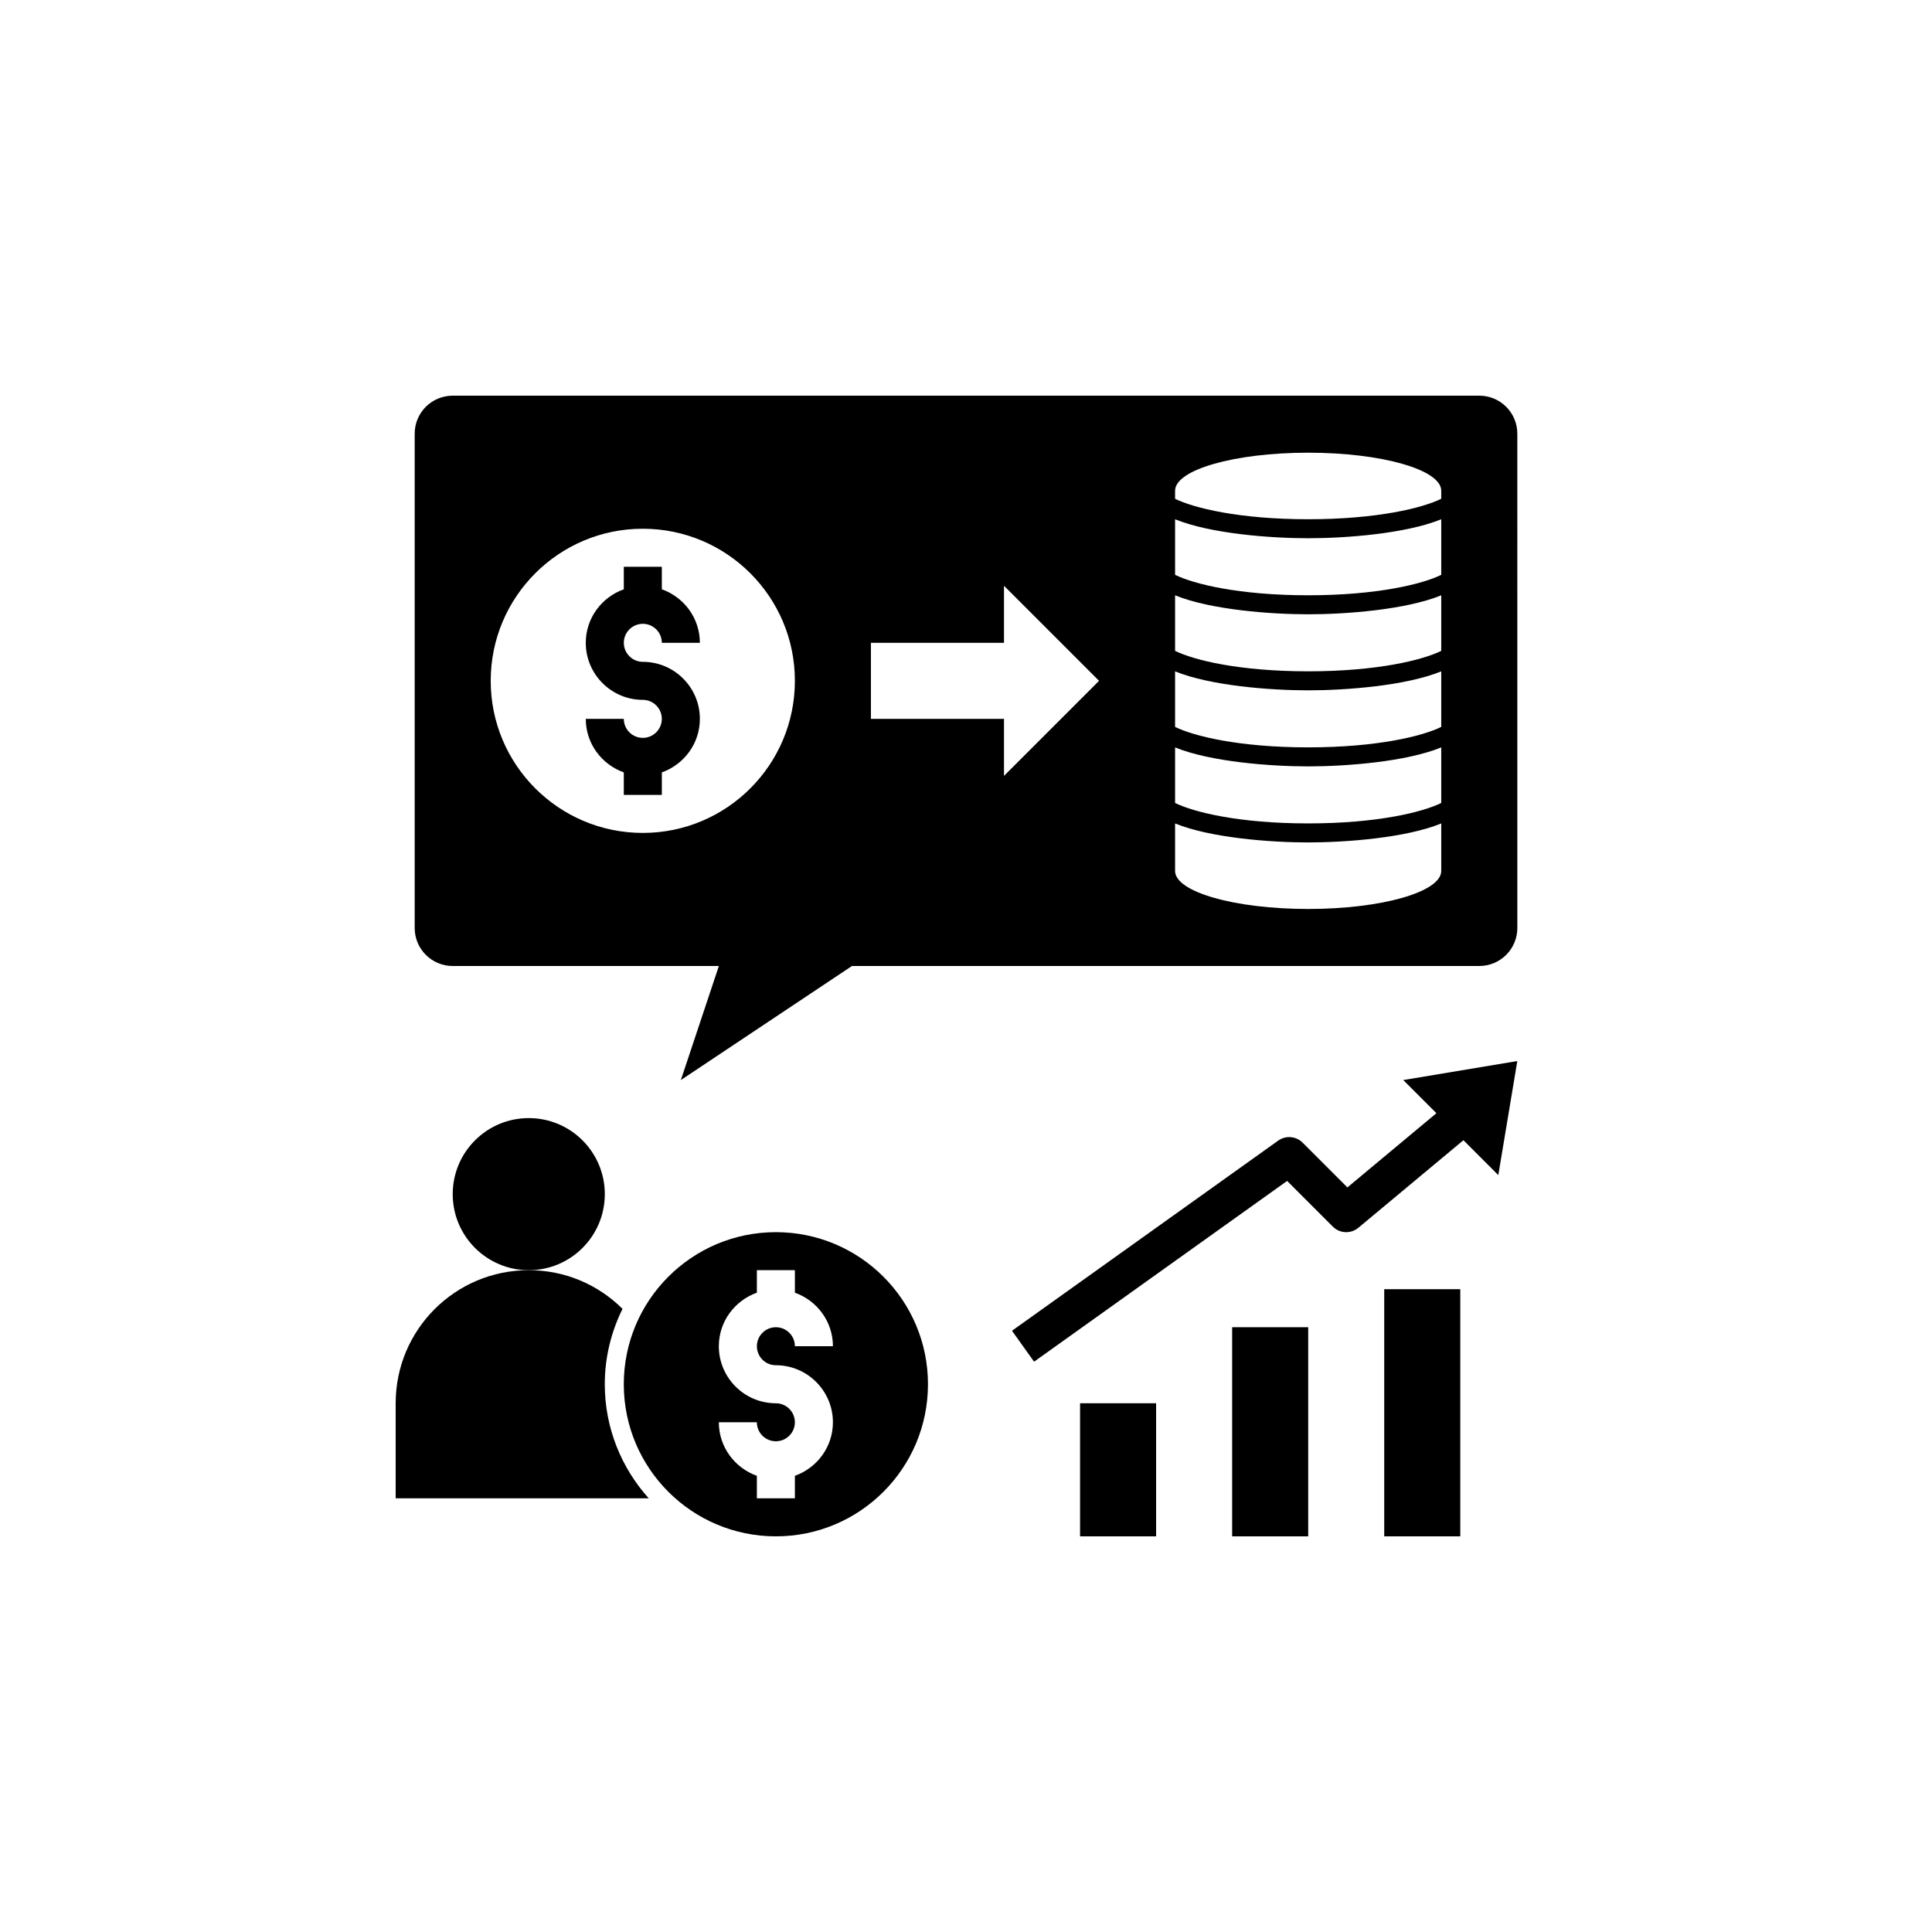 <?xml version="1.0" encoding="UTF-8"?>
<svg width="752pt" height="752pt" version="1.1" viewBox="0 0 752 752" xmlns="http://www.w3.org/2000/svg">
 <g>
  <path d="m302 479.6c-32.691 0-59.199 26.504-59.199 59.199 0 32.691 26.504 59.199 59.199 59.199 32.691 0 59.199-26.504 59.199-59.199s-26.508-59.199-59.199-59.199zm0 51.797c12.238 0 22.199 9.961 22.199 22.199 0 9.633-6.207 17.773-14.801 20.836v8.762h-14.801v-8.762c-8.59-3.062-14.801-11.203-14.801-20.836h14.801c0 4.086 3.324 7.398 7.398 7.398 4.078 0 7.398-3.316 7.398-7.398 0-4.086-3.324-7.398-7.398-7.398-12.238 0-22.199-9.961-22.199-22.199 0-9.633 6.207-17.773 14.801-20.836l0.004-8.762h14.801v8.762c8.59 3.062 14.801 11.203 14.801 20.836h-14.801c0-4.086-3.324-7.398-7.398-7.398-4.078 0-7.398 3.316-7.398 7.398-0.004 4.086 3.316 7.398 7.394 7.398z"/>
  <path d="m235.41 464.8c0 16.348-13.25 29.602-29.598 29.602s-29.598-13.254-29.598-29.602 13.25-29.598 29.598-29.598 29.598 13.25 29.598 29.598"/>
  <path d="m242.31 509.45c-9.391-9.324-22.207-15.051-36.504-15.051-28.637 0-51.797 23.16-51.797 51.797v37h98.496c-10.598-11.797-17.102-27.336-17.102-44.402 0-10.535 2.523-20.473 6.906-29.344z"/>
  <path d="m559.1 433.3-34.652 28.883-17.418-17.418c-2.555-2.555-6.586-2.894-9.531-0.785l-103.6 73.996 8.598 12.039 98.496-70.355 17.766 17.766c2.707 2.715 7.039 2.914 9.969 0.457l40.883-34.066 13.578 13.578 7.398-44.398-44.398 7.398z"/>
  <path d="m479.6 516.6h29.598v81.398h-29.598z"/>
  <path d="m420.4 546.2h29.598v51.797h-29.598z"/>
  <path d="m538.79 501.8h29.598v96.195h-29.598z"/>
  <path d="m575.79 154.01h-399.58c-8.18 0-14.801 6.621-14.801 14.797v192.39c0 8.176 6.621 14.801 14.801 14.801h103.6l-14.801 44.398 66.598-44.398h244.19c8.176 0 14.801-6.621 14.801-14.801l-0.004-192.39c0-8.176-6.625-14.797-14.801-14.797zm-325.59 170.19c-32.691 0-59.199-26.504-59.199-59.199 0-32.691 26.504-59.199 59.199-59.199 32.691 0 59.199 26.504 59.199 59.199-0.004 32.695-26.508 59.199-59.199 59.199zm140.59-22.199v-22.199h-51.797v-29.598h51.797v-22.199l37 37zm170.19 37c0 8.176-23.191 14.801-51.797 14.801-28.605 0-51.797-6.621-51.797-14.801v-18.484c13.75 5.617 37.148 7.387 51.797 7.387 14.652 0 38.051-1.77 51.797-7.387zm0-26.461c-7.215 3.566-24.871 7.961-51.797 7.961-26.926 0-44.582-4.394-51.797-7.961v-21.621c13.75 5.617 37.148 7.387 51.797 7.387 14.652 0 38.051-1.77 51.797-7.387zm0-29.602c-7.215 3.566-24.871 7.961-51.797 7.961-26.926 0-44.582-4.394-51.797-7.961v-21.621c13.75 5.617 37.148 7.387 51.797 7.387 14.652 0 38.051-1.77 51.797-7.387zm0-29.598c-7.215 3.566-24.871 7.961-51.797 7.961-26.926 0-44.582-4.394-51.797-7.961v-21.621c13.75 5.617 37.148 7.387 51.797 7.387 14.652 0 38.051-1.77 51.797-7.387zm0-29.598c-7.215 3.566-24.871 7.961-51.797 7.961-26.926 0-44.582-4.394-51.797-7.961v-21.621c13.75 5.613 37.145 7.383 51.797 7.383 14.652 0 38.051-1.77 51.797-7.387zm0-29.602c-7.215 3.57-24.867 7.965-51.797 7.965-26.926 0-44.582-4.394-51.797-7.961v-3.141c0-8.176 23.191-14.801 51.797-14.801 28.605 0 51.797 6.621 51.797 14.801z"/>
  <path d="m250.21 242.81c4.078 0 7.398 3.316 7.398 7.398h14.801c0-9.633-6.207-17.773-14.801-20.836v-8.762h-14.801v8.762c-8.59 3.062-14.801 11.203-14.801 20.836 0 12.238 9.961 22.199 22.199 22.199 4.078 0 7.398 3.316 7.398 7.398 0 4.086-3.324 7.398-7.398 7.398-4.078 0-7.398-3.316-7.398-7.398h-14.801c0 9.633 6.207 17.773 14.801 20.836l0.004 8.762h14.801v-8.762c8.59-3.062 14.801-11.203 14.801-20.836 0-12.238-9.961-22.199-22.199-22.199-4.078 0-7.398-3.316-7.398-7.398-0.004-4.086 3.316-7.398 7.394-7.398z"/>
 </g>
</svg>
